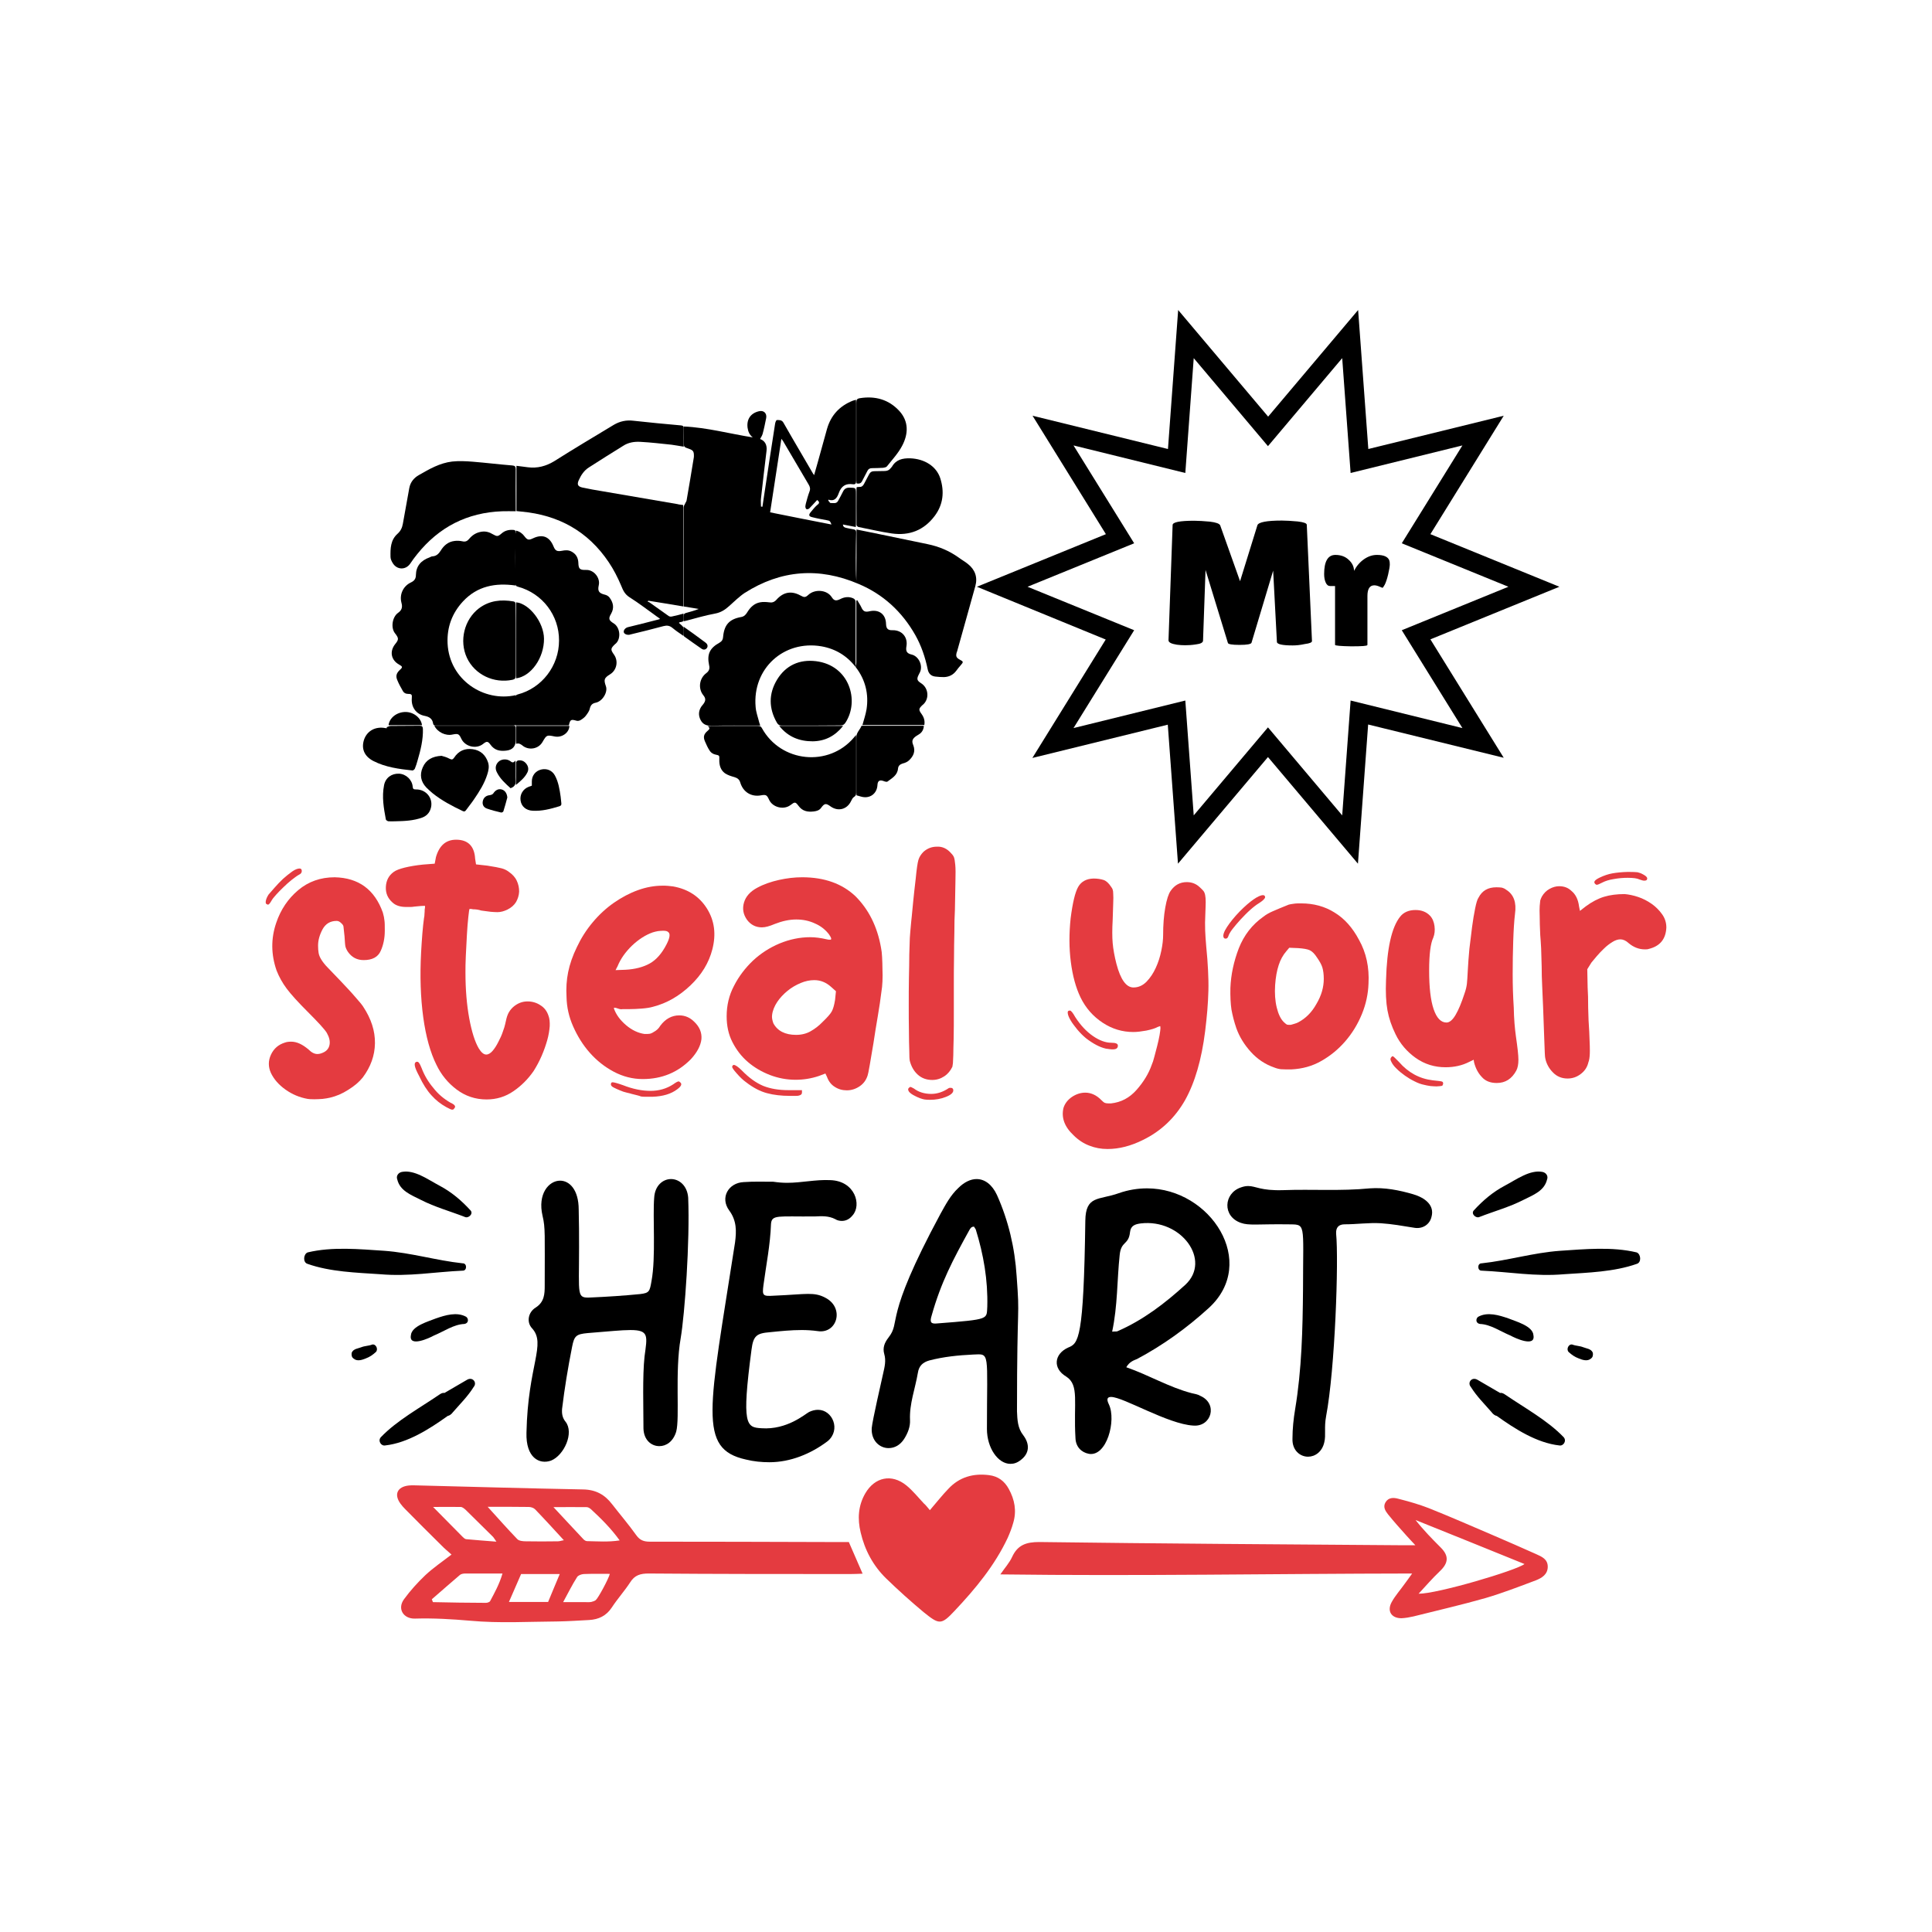 <?xml version="1.0" encoding="utf-8"?>
<!-- Generator: Adobe Illustrator 22.0.0, SVG Export Plug-In . SVG Version: 6.00 Build 0)  -->
<svg version="1.1" id="Layer_1" xmlns="http://www.w3.org/2000/svg" xmlns:xlink="http://www.w3.org/1999/xlink" x="0px" y="0px"
	 viewBox="0 0 1080 1080" style="enable-background:new 0 0 1080 1080;" xml:space="preserve">
<style type="text/css">
	.st0{fill:#E43B40;}
</style>
<g>
	<g>
		<path d="M722.6,360.8c-5.9,0-8.8-0.7-8.8-2l-2.1-39.8l-12.1,40.3c-0.3,0.8-2.5,1.2-6.7,1.2c-4.2,0-6.4-0.4-6.5-1.1l-12.5-40.8
			l-1.4,39.6c-0.1,1-1.3,1.7-3.8,2c-2.4,0.4-4.5,0.5-6.1,0.5c-1.6,0-3.2-0.1-4.7-0.3c-3.2-0.5-4.7-1.3-4.7-2.5l2.3-64.4
			c0-1.6,4-2.4,12.1-2.4c2.4,0,5.3,0.2,8.7,0.5c3.4,0.4,5.4,1.1,5.8,2.1l11.1,31.2l9.7-31.3c0.6-1.7,5.2-2.6,13.7-2.6
			c2.4,0,5.4,0.2,8.8,0.5c3.4,0.4,5.1,1,5.1,1.9l2.9,65c0,0.7-1.3,1.3-3.9,1.6C726.8,360.6,724.6,360.8,722.6,360.8z"/>
		<path d="M764.3,360.6c0,0.5-3,0.7-9,0.7c-6-0.1-9-0.4-9-0.8v-32.9h-2.7c-1.1,0-1.9-0.6-2.5-1.9c-0.6-1.3-0.9-2.9-0.9-4.8
			c0-7.1,2.1-10.7,6.3-10.7c3,0,5.5,0.9,7.4,2.7c2,1.8,3,3.9,3,6.2c1.4-2.7,3.3-4.9,5.6-6.5c2.3-1.6,4.7-2.4,7.2-2.4
			c3.8,0,6.1,1,6.9,3c0.2,0.5,0.3,1.3,0.3,2.3c0,1-0.3,2.9-0.9,5.5c-0.6,2.6-1.3,4.6-1.9,5.8c-0.7,1.2-1.1,1.8-1.2,1.8
			c-0.1,0-0.7-0.2-1.8-0.7c-1.1-0.5-2.1-0.7-2.9-0.7c-2.5,0-3.8,2-3.8,5.9V360.6z"/>
	</g>
	<g>
		<g>
			<path class="st0" d="M151.7,503.6c-0.8,1.4-1.4,2.1-1.9,2.1c-0.2,0-0.3,0-0.3-0.1c-0.1-0.1-0.2-0.1-0.3-0.1
				c-0.6-0.2-0.8-0.8-0.6-1.9c0.2-1.1,0.7-2.2,1.5-3.5c0.8-0.9,1.9-2.2,3.4-3.9c1.5-1.7,3-3.3,4.7-4.9c1.7-1.5,3.4-2.9,5.1-4.1
				c1.7-1.2,3.1-1.7,4.2-1.7c0.8,0,1.2,0.5,1.2,1.4c0,0.9-0.5,1.6-1.6,2.1c-1.1,0.6-2.4,1.6-4.1,2.9c-1.6,1.3-3.2,2.7-4.6,4.1
				c-1.5,1.4-2.8,2.8-4.1,4.2C153,501.6,152.2,502.7,151.7,503.6z M214,510.1c0.5,1.7,0.8,3.2,0.9,4.4c0.2,1.2,0.2,3.2,0.2,5.8
				c0,4.2-0.8,8-2.3,11.3c-1.5,3.4-4.7,5.1-9.5,5.1c-3.7,0-6.6-1.5-8.8-4.6c-0.8-1.2-1.2-2.2-1.4-3c-0.2-0.8-0.3-2.6-0.5-5.6
				c-0.3-3.1-0.5-4.9-0.6-5.6c-0.1-0.6-0.5-1.2-1.3-1.9c-0.8-0.8-1.6-1.2-2.5-1.2c-3.6,0-6.2,1.6-7.9,4.7c-1.7,3.2-2.5,6.2-2.5,9.1
				c0,1.5,0.1,2.9,0.3,4.1c0.2,1.2,0.7,2.4,1.5,3.7c0.8,1.3,2,2.9,3.8,4.7c1.8,1.9,4.1,4.3,7.1,7.4c2.9,3.1,5.6,5.9,7.9,8.6
				c2.3,2.6,3.9,4.5,4.6,5.6c4.5,6.8,6.7,13.6,6.6,20.5c-0.1,6.9-2.4,13.2-6.8,19.1c-2,2.5-4.7,4.8-8.1,6.9
				c-3.4,2.2-6.8,3.6-10.2,4.4c-1.2,0.3-2.6,0.5-4.2,0.7c-1.5,0.1-3.1,0.2-4.6,0.2c-1.9,0-3.1-0.1-3.7-0.2
				c-4.5-0.8-8.6-2.5-12.4-5.2c-3.8-2.7-6.5-5.8-8.2-9.4c-1.5-3.4-1.5-6.8,0.1-10.2c1.6-3.4,4.2-5.6,7.8-6.7
				c0.8-0.3,1.9-0.5,3.5-0.5c3.1,0,6.3,1.5,9.7,4.4c1.7,1.7,3.3,2.5,4.9,2.5c0.9,0,1.9-0.2,3-0.7c2.2-0.9,3.4-2.4,3.8-4.4
				c0.4-2-0.1-4.2-1.5-6.7c-1.2-2-4.9-6-10.9-12c-5.2-5.2-9.1-9.5-11.5-12.7c-2.4-3.2-4.3-6.6-5.7-10.2c-3.1-8.9-3.2-17.8-0.2-26.6
				c2.5-7.4,6.6-13.5,12.3-18.3c5.7-4.8,12.5-7.2,20.4-7.2C200.4,490.7,209.4,497.2,214,510.1z"/>
			<path class="st0" d="M306.6,567.8c0.6,1.5,0.8,3.5,0.7,5.9c-0.2,2.4-0.6,5-1.4,7.8c-0.8,2.8-1.8,5.7-3.1,8.7
				c-1.3,3-2.8,5.8-4.5,8.5c-3.1,4.5-6.9,8.3-11.3,11.3c-4.5,3.1-9.5,4.6-15,4.6c-6.3,0-11.9-1.9-16.8-5.6
				c-4.9-3.7-8.6-8.3-11.2-13.7c-3.4-6.8-5.9-15.7-7.4-26.6c-1.5-11-1.9-23.1-1.2-36.3c0.2-3.4,0.4-6.9,0.7-10.5
				c0.3-3.6,0.6-6.4,0.9-8.5c0.2-0.9,0.3-1.8,0.3-2.7c0.1-0.8,0.1-1.6,0.1-2.2c0.2-0.8,0.2-1.5,0.2-2.1h-0.7c-0.5,0-1.2,0-2.1,0.1
				c-0.9,0.1-2,0.2-3.2,0.3c-0.9,0.2-1.8,0.2-2.5,0.2c-0.8,0-1.5,0-2.1,0c-3.2,0-5.8-0.8-7.6-2.5c-2.6-2.3-3.9-5.2-3.7-8.8
				c0.2-3.5,1.6-6.3,4.4-8.3c1.2-0.9,3.3-1.7,6.1-2.4c2.9-0.7,6.3-1.3,10.3-1.7l6.5-0.5l0.7-3.7c1.9-6.5,5.6-9.7,11.3-9.7
				c6.6,0,10.2,3.6,10.6,10.6l0.5,3.2l6.3,0.7c3.9,0.6,6.5,1.1,8,1.5c1.5,0.4,2.8,1,4.1,2c2,1.4,3.5,3,4.4,5c0.9,1.9,1.3,3.9,1.3,6
				c-0.1,2.1-0.7,4-1.7,5.8c-1.1,1.8-2.7,3.2-4.9,4.3c-1.9,0.9-3.7,1.4-5.6,1.4c-1.1,0-2.3-0.1-3.7-0.2c-1.4-0.2-3.2-0.4-5.3-0.7
				c-1.5-0.5-3.1-0.7-4.6-0.7c-0.6-0.2-1.2-0.2-1.9-0.2c-0.2,0.2-0.4,1.7-0.7,4.5c-0.3,2.9-0.6,6.2-0.8,10.1
				c-0.2,3.9-0.4,7.7-0.6,11.6c-0.2,3.9-0.2,6.9-0.2,9.3c0,9.4,0.7,17.9,2.1,25.6c1.4,7.6,3.2,13.2,5.3,16.8
				c1.4,2.3,2.8,3.5,4.2,3.5c1.2,0,2.4-0.7,3.6-2.1s2.2-3,3.2-5c1-1.9,1.9-3.8,2.5-5.7c0.7-1.9,1.1-3.2,1.3-4.2
				c0.5-2.5,1-4.4,1.6-5.7c0.6-1.3,1.5-2.6,2.8-3.8c2.5-2.2,5.2-3.2,8.1-3.2c2.6,0,5.1,0.7,7.3,2.2
				C304.3,563.3,305.8,565.3,306.6,567.8z M251.8,616.4c2.5,1.1,3.2,2.2,2.1,3.2c-0.2,0.5-0.5,0.7-1.2,0.7c-0.5,0-1.5-0.5-3.2-1.4
				c-3.1-1.7-5.9-3.9-8.3-6.6c-2.5-2.7-4.8-6.3-6.9-10.8c-1.4-2.6-2.2-4.5-2.4-5.7c-0.2-1.2,0-1.9,0.8-2.2c0.6-0.2,1.1,0,1.5,0.5
				c0.4,0.5,0.9,1.5,1.5,3c1.5,4,3.7,7.7,6.5,11C244.8,611.5,248,614.2,251.8,616.4z"/>
			<path class="st0" d="M345.5,563.8c-0.8-0.3-1.5-0.5-2.1-0.5c-0.2,0-0.2,0.2-0.2,0.5c1.2,3.4,3.5,6.5,6.8,9.3
				c3.3,2.8,6.8,4.4,10.3,4.9c1.2,0,2.2,0,2.8-0.1c0.6-0.1,1.4-0.4,2.3-1c1.5-0.8,2.8-1.9,3.7-3.5c2.9-3.9,6.5-5.8,10.6-5.8
				c3.2,0,6,1.2,8.3,3.5c3.1,2.9,4.4,6.2,4.1,9.8c-0.4,3.6-2.4,7.4-5.9,11.2c-7.3,7.4-16.2,11.1-26.9,11.1c-5.7,0-11.1-1.4-16.2-4.1
				c-5.1-2.7-9.6-6.3-13.4-10.6c-3.9-4.4-6.9-9.3-9.3-14.7s-3.6-10.9-3.7-16.4c-0.3-4.9,0-9.6,0.9-14c0.9-4.4,2.5-9.1,4.9-14
				c2.3-4.9,5.2-9.5,8.8-13.8c3.5-4.2,7.5-7.9,11.8-10.9c4.3-3,8.8-5.4,13.5-7.1c4.7-1.7,9.3-2.5,13.8-2.5c1.1,0,2.1,0,3,0.1
				c0.9,0.1,1.9,0.2,2.8,0.3c8.5,1.5,14.8,5.7,19,12.4c4.2,6.7,5.2,14.3,3,22.8c-1.9,7.4-5.9,14.1-12.2,20.1c-6.3,6-13.2,10-21,12
				c-1.7,0.5-3.8,0.8-6.3,1c-2.5,0.2-4.8,0.3-6.9,0.3c-1.4,0-2.6,0-3.7,0C347.2,564.3,346.3,564.1,345.5,563.8z M380.2,605
				c1.2,0.9,0.7,2.2-1.6,3.9c-3.4,2.6-8,4-13.9,4.2c-1.4,0-2.7,0-4.1,0c-1.3,0-2.1-0.1-2.4-0.2c-0.3-0.2-0.9-0.3-1.9-0.6
				c-0.9-0.2-2-0.5-3.2-0.8c-0.5-0.2-1.4-0.4-2.7-0.7c-1.3-0.3-2.6-0.7-3.9-1.3c-1.3-0.5-2.5-1.1-3.5-1.6c-1-0.5-1.5-1.1-1.5-1.7
				c0-0.8,0.3-1.2,0.9-1.2c0.8,0,2.7,0.5,5.8,1.6c5.6,2.2,10.7,3.2,15.5,3.2c4.6,0,8.9-1.2,12.7-3.7c1.5-1.1,2.5-1.6,3-1.6
				C379.7,604.6,379.9,604.7,380.2,605z M344.1,542.3l5.6-0.2c5.4-0.3,9.9-1.5,13.5-3.5c3.6-2,6.8-5.6,9.4-10.7
				c1.9-3.7,2.2-6,0.9-6.9c-0.5-0.5-1.4-0.7-2.8-0.7c-0.9,0-1.9,0.1-2.9,0.2c-1,0.2-2,0.4-2.9,0.7c-4,1.4-7.9,3.9-11.6,7.4
				c-3.7,3.6-6.4,7.4-8.1,11.6L344.1,542.3z"/>
			<path class="st0" d="M492.5,529.8c0.3,1.4,0.5,3.2,0.6,5.3c0.1,2.2,0.2,4.4,0.2,6.7c0.1,2.3,0.1,4.6,0,6.8
				c-0.1,2.2-0.3,4.2-0.6,5.9c-0.5,3.9-1.1,8.4-2,13.5c-0.9,5.2-1.7,10.2-2.4,14.9c-0.8,4.8-1.5,8.9-2.1,12.4
				c-0.6,3.5-1,5.4-1.2,5.9c-0.8,2.5-2.2,4.5-4.4,6c-2.2,1.5-4.6,2.3-7.2,2.3c-2.5,0-4.7-0.6-6.7-1.9c-2-1.2-3.5-3.1-4.4-5.6
				l-0.9-1.9l-3.7,1.4c-4.2,1.4-8.5,2.1-13,2.1c-4.9,0-9.7-0.9-14.4-2.7c-4.6-1.8-8.7-4.2-12.3-7.3c-3.6-3.1-6.4-6.8-8.6-11.1
				c-2.2-4.3-3.2-9.1-3.2-14.4c0-6,1.3-11.7,4.1-17c2.7-5.3,6.3-10,10.6-14.1c4.4-4.1,9.4-7.3,14.9-9.6c5.6-2.3,11.3-3.5,17.1-3.5
				c2.8,0,5.9,0.4,9.3,1.2c0.6,0.2,1.2,0.2,1.9,0.2c0.9,0,0.7-1-0.7-3c-2-2.6-4.6-4.7-7.9-6.1c-3.2-1.5-6.7-2.2-10.4-2.2
				c-3.9,0-7.9,0.9-12,2.5c-2.8,1.2-5.2,1.9-7.2,1.9c-3.4,0-6.2-1.4-8.3-4.2c-2.2-3.1-2.7-6.3-1.7-9.7c1-3.4,3.5-6.2,7.5-8.3
				c3.5-1.9,7.6-3.3,12-4.3c4.5-1,8.8-1.5,13-1.5c12.5,0,22.4,3.6,29.8,10.6C485.6,508.4,490.4,517.9,492.5,529.8z M440.7,609.4h7.6
				v1.4c0,0.8-0.5,1.3-1.6,1.6c-0.6,0.2-1.4,0.2-2.2,0.2c-0.8,0-1.8,0-2.9,0c-4.8,0-9.1-0.5-12.8-1.5c-3.8-1-7.7-3-11.7-6.1
				c-1.7-1.2-3.5-2.9-5.3-5c-1.9-2.1-2.7-3.4-2.5-3.8c0.2-0.6,0.5-0.9,0.9-0.9c0.9,0,2.5,1.1,4.6,3.2c3.9,4,7.8,6.8,11.8,8.5
				C430.6,608.6,435.3,609.4,440.7,609.4z M467.3,554.1l-2.8-2.5c-2.8-2.5-5.9-3.7-9.3-3.7c-2.5,0-5,0.5-7.6,1.6
				c-2.6,1.1-5.1,2.5-7.4,4.4c-2.3,1.9-4.2,3.9-5.8,6.3c-1.5,2.3-2.5,4.7-2.8,7.2c-0.2,1.4,0.1,2.9,0.7,4.6
				c2.3,4.3,6.6,6.5,12.7,6.5c3.1,0,5.8-0.7,8.1-2c2.3-1.3,4.6-3,6.7-5.2c2.6-2.5,4.3-4.4,5.1-5.8c0.8-1.4,1.4-3.5,1.9-6.5
				L467.3,554.1z"/>
			<path class="st0" d="M530.3,608.3c0.3-0.2,0.7-0.2,1.2-0.2c0.9,0,1.4,0.5,1.4,1.4c0,1.4-1.4,2.6-4.2,3.7
				c-2.8,1.1-5.7,1.6-8.8,1.6c-1.5,0-2.6-0.1-3.2-0.2c-1.5-0.3-3.2-0.9-5.1-1.9c-1.9-0.9-3-1.8-3.5-2.5c-0.6-0.9-0.6-1.6,0-2.1
				c0.3-0.3,0.6-0.5,0.9-0.5c0.2,0,0.8,0.3,1.9,0.9c2.6,2,5.9,3,9.7,3C523.9,611.5,527.2,610.4,530.3,608.3z M531.7,477
				c0.8,0.8,1.3,1.5,1.6,2.3c0.3,0.8,0.5,2.2,0.7,4.2c0.2,2,0.2,5,0.1,8.9c-0.1,3.9-0.2,9.4-0.3,16.3c-0.2,3.6-0.3,7.7-0.3,12.4
				c-0.1,4.7-0.2,9.6-0.2,14.6c-0.1,5-0.1,10-0.1,14.9c0,4.9,0,9.5,0,13.7c0,6.8,0,12.2-0.1,16.2c-0.1,4-0.2,7.1-0.2,9.3
				c-0.1,2.2-0.2,3.7-0.2,4.5c-0.1,0.9-0.2,1.5-0.3,2c-1.1,2.3-2.6,4.1-4.6,5.4c-2,1.3-4.2,2-6.7,2c-3.2,0-5.9-1-8.1-3
				c-2.2-2-3.6-4.6-4.4-7.6c-0.2-0.8-0.3-2.7-0.3-5.7c-0.1-3-0.2-6.7-0.2-11.1c-0.1-4.4-0.1-9.2-0.1-14.4c0-5.2,0-10.2,0.1-15
				c0.1-4.9,0.2-9.3,0.2-13.3c0.1-4,0.2-7.1,0.3-9.3c0.2-2.3,0.3-4.4,0.5-6.1c0.2-1.8,0.3-3.8,0.6-6.1c0.2-2.3,0.5-5.1,0.8-8.3
				c0.3-3.2,0.8-7.5,1.4-12.7c0.5-5.2,1-8.7,1.5-10.4c0.5-1.7,1.5-3.2,2.9-4.6c2.2-1.9,4.6-2.8,7.4-2.8
				C526.7,473.1,529.5,474.4,531.7,477z"/>
			<path class="st0" d="M674.3,529.2c0.5,4.8,0.8,9.1,1,13.1s0.3,7.8,0.2,11.5c-0.1,3.7-0.3,7.4-0.6,11c-0.3,3.6-0.7,7.4-1.2,11.5
				c-2,16.1-5.8,29-11.3,38.8c-5.6,9.8-13.4,17.2-23.4,22.1c-6.8,3.4-13.4,5.1-19.9,5.1c-3.6,0-6.9-0.6-10.2-1.9
				c-3.2-1.2-6.2-3.2-8.8-5.8c-5.1-4.8-6.9-9.9-5.6-15.3c0.8-2.5,2.4-4.5,4.7-6.1c2.4-1.6,4.9-2.4,7.5-2.4c3.2,0,6.3,1.4,9,4.2
				c0.8,0.8,1.4,1.3,1.9,1.5c0.5,0.2,1.1,0.3,1.9,0.3h1.6c5.6-0.6,10.3-3.1,14.2-7.5c3.9-4.4,6.8-9.1,8.5-14c0.5-1.1,1-2.6,1.5-4.6
				c0.5-2,1.1-4.1,1.6-6.1c0.5-2.1,1-4.1,1.3-5.9c0.3-1.9,0.5-3.2,0.5-3.9c0-0.8-0.1-1.2-0.2-1.2l-1.4,0.5c-1.4,0.8-3.5,1.4-6.3,2
				c-2.8,0.5-5.2,0.8-7.2,0.8c-6.2,0-11.9-1.7-17.2-5.2c-5.3-3.5-9.5-8.2-12.4-14.2c-2.6-5.4-4.4-12-5.4-19.8
				c-1-7.8-1-15.9-0.1-24.4c1.1-8.6,2.5-14.5,4.2-17.5c1.7-3,4.6-4.6,8.6-4.7c2.2,0,4,0.3,5.6,0.8c1.5,0.5,2.9,1.8,4.2,3.8
				c0.5,0.6,0.8,1.2,0.9,1.6c0.2,0.5,0.3,1.3,0.3,2.4c0.1,1.2,0.1,2.9,0,5.1c-0.1,2.2-0.2,5.4-0.3,9.4c-0.3,5.2-0.3,9.6,0,13
				c0.3,3.4,1,7.3,2.1,11.6c2.3,8.8,5.5,13.2,9.5,13.2c2.8,0,5.2-1.1,7.3-3.2c2.1-2.2,3.8-4.7,5.2-7.8c1.4-3,2.4-6.2,3.1-9.6
				c0.7-3.4,1-6.3,1-8.6c0-5.9,0.4-11,1.2-15.5c0.8-4.5,1.8-7.6,3-9.3c2.2-3.2,5.2-4.9,9-4.9c2.8,0,5.2,0.9,7.2,2.8
				c0.9,0.8,1.6,1.5,2.1,2.1c0.5,0.6,0.8,1.4,1,2.4c0.2,1,0.3,2.3,0.3,3.8c0,1.5-0.1,3.7-0.2,6.5c-0.2,3.6-0.2,6.7-0.1,9.5
				C673.8,522.7,674,525.8,674.3,529.2z M607.1,580.4c-1.7-1.4-3.3-3-4.9-4.9c-1.5-1.9-2.8-3.5-3.7-5.1c-0.9-1.5-1.5-2.9-1.6-3.9
				c-0.2-1.1,0.2-1.6,1.2-1.6c0.6,0,1.6,1.2,3,3.7c2.9,4.5,6.2,8,9.8,10.5c3.6,2.5,7.1,3.8,10.3,3.8c2.5,0,3.7,0.5,3.7,1.6
				c0,1.4-0.9,2.1-2.8,2.1c-0.5,0-1,0-1.7-0.1c-0.7-0.1-1.4-0.2-2.2-0.3C614.7,585.4,611,583.4,607.1,580.4z"/>
			<path class="st0" d="M703.9,504.8c-1.5,0.9-3.2,2.2-5.1,3.9c-1.9,1.7-3.6,3.5-5.3,5.3c-1.7,1.9-3.2,3.6-4.5,5.3
				c-1.3,1.7-2.1,3.1-2.4,4.2c-0.3,0.8-0.8,1.2-1.4,1.2c-0.6,0-1-0.2-1.2-0.7c-0.5-1.2,0.2-3.2,1.9-5.8c1.7-2.6,4.1-5.6,7.2-8.8
				c2.8-2.8,5.3-5,7.6-6.6c2.3-1.6,4.1-2.4,5.3-2.4c0.8,0,1.2,0.4,1.2,1.2C707.1,502.3,706.1,503.4,703.9,504.8z M759.7,525.4
				c4,7.1,5.8,15.3,5.3,24.5c-0.2,5.7-1.4,11.4-3.7,17c-2.3,5.6-5.4,10.7-9.3,15.2c-3.9,4.5-8.3,8.1-13.4,11
				c-5.1,2.9-10.6,4.4-16.7,4.7c-2.8,0-4.7,0-5.8-0.1c-1.1-0.1-2.4-0.4-3.9-1c-4.9-1.7-9.3-4.6-13-8.7c-3.7-4.1-6.4-8.5-8.1-13.3
				c-1.2-3.5-2.1-7-2.7-10.3c-0.5-3.3-0.7-7.4-0.6-12.2c0.3-7.4,1.9-14.8,4.7-22.1c2.9-7.3,7.4-13.2,13.8-17.7
				c1.4-1.1,3.1-2.1,5.2-3c2.1-0.9,5.1-2.2,8.9-3.7c0.6-0.2,1.5-0.3,2.8-0.5c1.2-0.2,2.6-0.2,4.2-0.2c6.9,0,13.2,1.7,18.6,5.1
				C751.6,513.5,756.1,518.6,759.7,525.4z M740,547.2c0-2.6-0.3-4.7-0.8-6.4c-0.5-1.6-1.5-3.4-2.9-5.4c-1.4-2.2-2.7-3.5-4.1-4.2
				c-1.3-0.6-3.5-1-6.6-1.2l-4.9-0.2l-1.6,1.9c-1.9,2.2-3.3,4.7-4.3,7.8c-1,3-1.7,6.8-2,11.2c-0.3,4.6,0,8.8,0.9,12.5
				c0.9,3.7,2.2,6.4,3.9,8.1c0.8,0.8,1.4,1.2,1.7,1.4c0.4,0.2,1.1,0.2,2.2,0.2c0.6-0.2,1.3-0.3,2.1-0.6c0.8-0.2,1.5-0.5,2.1-0.8
				c4.2-2.2,7.6-5.6,10.2-10.3C738.7,556.5,740,551.8,740,547.2z"/>
			<path class="st0" d="M847.4,579.3c0.9,6.2,1.4,10.5,1.4,13.1s-0.4,4.6-1.2,6.1c-2.5,4.6-6.1,6.9-10.9,6.9c-3.6,0-6.4-1.1-8.4-3.4
				c-2.1-2.2-3.5-5-4.3-8.2l-0.2-1.4l-2.5,1.2c-3.9,2-8.3,3-13.2,3c-6.2,0-11.7-1.7-16.7-5.2c-4.9-3.5-8.7-7.9-11.3-13.3
				c-2.2-4.5-3.7-8.9-4.5-13.3c-0.8-4.4-1.1-10.1-0.8-17c0.5-17.6,3.1-29.4,7.9-35.4c2-2.5,4.9-3.7,8.6-3.7c3.4,0,6.1,1.1,8.1,3.2
				c1.4,1.5,2.2,3.5,2.5,5.8c0.3,2.3,0.1,4.5-0.7,6.5c-1.5,3.1-2.3,9.2-2.3,18.3c0,9.4,0.8,16.6,2.5,21.6c1.7,5,4.1,7.5,7.2,7.5
				c1.7,0,3.4-1.4,5.1-4.3c1.7-2.9,3.3-6.8,4.9-11.7c0.8-2.2,1.2-4,1.4-5.6c0.2-1.5,0.3-4,0.5-7.4c0.2-3.9,0.5-7.9,0.9-12.2
				c0.5-4.2,1-8.3,1.5-12.2c0.5-3.9,1.1-7.3,1.7-10.3c0.6-3,1.2-5.1,1.9-6.1c2-3.9,5.3-5.8,10-5.8c1.4,0,2.4,0.1,3.1,0.2
				c0.7,0.2,1.5,0.5,2.4,1.2c4.2,2.6,5.8,7.1,4.9,13.4c-0.5,4.2-0.8,9.3-1,15.3c-0.2,6-0.3,12.2-0.3,18.5c0,6.3,0.2,12.5,0.6,18.6
				C846.3,569.6,846.8,574.9,847.4,579.3z M800.9,603.9c2.9,0.3,4.7,0.5,5.2,0.7c0.5,0.2,0.7,0.6,0.6,1.4c-0.2,0.6-0.4,1-0.7,1
				c-0.3,0.1-1.3,0.2-3,0.3c-0.9,0-2-0.1-3.4-0.2c-1.3-0.2-2.5-0.4-3.6-0.7c-1.5-0.3-3.3-0.9-5.2-1.9c-1.9-0.9-3.7-2-5.4-3.2
				c-1.7-1.2-3.3-2.5-4.7-3.9c-1.5-1.4-2.5-2.8-3.1-4.2c-0.5-0.9-0.4-1.7,0.2-2.3c0.3-0.3,0.5-0.5,0.7-0.5c0.3,0,1.5,1.1,3.5,3.2
				C787.2,599.6,793.5,603,800.9,603.9z"/>
			<path class="st0" d="M931.5,518.5c-0.3,6.5-3.6,10.5-10,12c-0.5,0.2-1.2,0.2-2.1,0.2c-3.2,0-6.3-1.2-9-3.5
				c-1.5-1.4-3.1-2.1-4.6-2.1c-1.4,0-2.9,0.5-4.5,1.5c-1.6,1-3.2,2.2-4.6,3.6c-1.5,1.4-2.8,2.8-4.1,4.3c-1.2,1.5-2.2,2.7-3,3.6
				l-2.3,3.7l0.2,10.2c0.2,2.8,0.3,6.6,0.3,11.5c0.1,4.9,0.3,9.3,0.6,13.3c0.3,6.3,0.4,10.5,0.3,12.4c-0.1,1.9-0.3,3.5-0.8,4.7
				c-0.6,2.6-2,4.8-4.3,6.5c-2.2,1.7-4.7,2.5-7.3,2.5c-3.2,0-6-1.1-8.2-3.4c-2.2-2.2-3.7-4.9-4.3-8c-0.2-0.6-0.3-3.7-0.5-9.3
				c-0.2-5.6-0.4-12-0.7-19.2c-0.2-3.7-0.3-7.5-0.5-11.5c-0.2-3.9-0.3-7.7-0.3-11.3c-0.1-3.6-0.2-7-0.3-10.1
				c-0.2-3.1-0.3-5.6-0.5-7.4c-0.2-4.3-0.3-7.8-0.3-10.3c-0.1-2.5-0.1-4.5,0-5.9c0.1-1.4,0.2-2.4,0.3-3.1c0.2-0.7,0.5-1.4,0.9-2.2
				c1.1-1.9,2.5-3.3,4.3-4.3c1.8-1,3.6-1.5,5.4-1.5c2.8,0,5,0.9,6.7,2.5c2.5,2,3.9,4.9,4.4,8.8l0.5,2.5l3.2-2.5
				c3.5-2.6,7-4.4,10.3-5.4c3.3-1,7.1-1.5,11.5-1.5c2.3,0.2,4.8,0.7,7.5,1.6c2.7,0.9,5.2,2.2,7.5,3.8c2.3,1.6,4.2,3.5,5.8,5.7
				C930.7,513.2,931.5,515.7,931.5,518.5z M895.6,493.4c-1.5,0.8-2.5,1.2-3,1.2c-0.3,0-0.6-0.2-0.9-0.5c-1.1-1.1-0.2-2.2,2.5-3.5
				c2.5-1.2,4.9-2,7.2-2.4c2.3-0.4,5.2-0.7,8.6-0.8c2.8,0,4.6,0.1,5.4,0.2c0.8,0.2,1.9,0.5,3.1,1.2c1.5,0.8,2.3,1.5,2.3,2.3
				c0,0.8-0.5,1.2-1.6,1.2c-0.6,0-1.5-0.2-2.8-0.7c-1.2-0.6-3.4-0.9-6.5-0.9c-2.5,0-5.1,0.2-7.8,0.7
				C899.5,491.8,897.3,492.5,895.6,493.4z"/>
		</g>
	</g>
	<g>
		<path d="M294.3,800.9c0.8-38,11.2-49.5,3.1-58.4c-3.1-3.3-2.3-8.9,2.1-11.6c4.8-3.1,5-7.5,5-12.3c0-28.7,0.4-32.2-1.2-38.9
			c-2.9-12.3,3.5-19.7,9.8-19.7c5.2,0,10.4,5,10.4,16.2c0.2,7.1,0.2,14.1,0.2,21c0,27.6-1.5,28.5,6.7,28.1c9.1-0.4,18.3-1,27.4-1.9
			c5.2-0.6,5.4-1.5,6.4-7.3c2.5-13.3,0.6-36,1.5-46.6c0.4-6.9,5-10.4,9.4-10.4c4.6,0,9.1,3.7,9.6,10.4c1,24.5-1.9,65.1-4.2,78.6
			c-3.3,18.9-0.4,44.5-2.5,52.2c-1.7,5.6-5.6,8.1-9.4,8.1c-4.6,0-8.7-3.5-8.9-9.8c0-11.2-0.6-29.3,0.6-40.3
			c1.5-11.4,2.7-14.8-7.9-14.8c-5,0-12.5,0.8-23.9,1.7c-6.4,0.6-7.5,1.5-8.7,7.7c-2.3,11.6-4.2,23.1-5.6,34.7
			c-0.2,2.7,0.2,5,1.9,7.1c5,6.2-0.8,18.9-8.1,21.8C301.5,818.8,293.9,814.9,294.3,800.9z"/>
		<path d="M410.9,694.5c0.8-6.2,1-12.1-3.3-17.9c-5.2-7.1-0.4-15.4,8.1-15.8c5.6-0.4,11-0.2,16.6-0.2c2.7,0.4,5.2,0.6,7.7,0.6
			c8.1,0,16-1.9,24.1-1.5c13.9,0.4,17.7,13.9,12.5,19.7c-1.7,2.1-3.7,3.1-6,3.1c-1,0-2.5-0.2-3.7-1c-3.7-1.9-7.5-1.7-11.4-1.5
			c-20.4,0.2-24.1-1.2-24.5,4.2c-0.4,11.6-2.7,22.9-4.2,34.1c-0.8,6-0.4,6.4,5.8,6c9.6-0.4,15.2-1,19.1-1c3.7,0,6.4,0.4,9.6,2.1
			c11,5.6,6.7,20.4-4.2,18.7c-2.9-0.4-6-0.6-8.9-0.6c-6,0-11.8,0.6-17.7,1.2c-7.5,0.6-9.4,1.9-10.4,9.8c-5.6,42.4-2.9,43.4,5.6,43.9
			c14.3,1,24.3-7.9,26.6-9.1c1.7-0.8,3.3-1.2,5-1.2c8.1,0,12.9,11.2,5.4,17.5c-9.4,7.1-20.8,11.8-32.6,11.8c-4.2,0-8.7-0.4-13.1-1.5
			C389.9,809.9,396.3,788.5,410.9,694.5z"/>
		<path d="M496.7,809.5c-5,0-9.8-4.2-9.4-11.2c0.4-4.4,5.4-26,6.4-30.6c0.8-3.5,1.7-7.1,0.6-10.8c-1-3.5,0.2-6.4,2.3-9.1
			c7.5-9.6-3.3-9.1,29.1-69.2c2.9-5.2,5.6-10.4,10-14.5c3.3-3.3,6.9-5,10.2-5c4.6,0,8.7,3.1,11.4,8.9c6.4,14.3,10,29.5,11,45.3
			c1.9,25.6,0.2,10.4,0.2,75.7c0.2,4.8,0.4,9.4,3.5,13.3c3.9,5.2,3.3,10.2-1.2,13.7c-2.1,1.7-3.9,2.3-6,2.3
			c-6.9,0-13.1-8.9-13.1-19.5c0-43.6,1.9-42-7.7-41.6c-8.3,0.4-16.4,1.2-24.5,3.3c-3.5,1-5.8,2.9-6.4,6.9
			c-1.5,8.9-4.8,17.3-4.4,26.4c0.2,3.7-1.2,7.3-3.3,10.6C503.2,807.8,500.1,809.5,496.7,809.5z M524,739.8
			c29.7-2.3,27.4-2.3,27.9-9.4c0.4-14.8-2.1-29.1-6.4-43c-0.2-0.6-0.8-1.2-1-1.7c-1.5,0-1.9,0.8-2.5,1.7c-9.4,17-16,29.5-21.2,48
			C519.6,739.2,520.4,740.2,524,739.8z"/>
		<path d="M597.1,753.3c5.8-2.3,8.7-4.6,9.6-70.9c0.2-14.3,7.5-11.4,18.7-15.4c5.4-1.9,10.8-2.7,15.8-2.7
			c35.5,0,62.4,41.4,34.5,66.9c-12.3,11.2-25.6,20.8-40.1,28.5c-1.9,0.8-4.2,1.5-6,4.6c12.7,4.4,23.9,11.2,36.6,14.5
			c1.7,0.4,3.3,0.6,4.8,1.5c10,4.4,6.2,17.5-4,16.6c-14.1-0.8-39.1-16-45.9-16c-2.1,0-2.7,1.2-1.2,4.2c4.2,8.9-1.2,29.3-11.2,27.6
			c-4.2-0.8-7.3-3.9-7.5-8.7c-1.2-20,2.3-29.7-5.2-34.5C588.4,765,589.2,756.9,597.1,753.3z M621.7,744.4c2.1-0.2,2.5,0,2.9-0.2
			c14.3-6.2,26.6-15.6,38-26c14.8-13.7-2.3-37-24.9-34.3c-3.1,0.4-5.6,1.2-6,4.8c-0.8,7.5-5,4.8-5.8,12.9
			C624.4,715.7,624.8,729.9,621.7,744.4z"/>
		<path d="M693.6,663.8c1.7-0.6,2.9-0.8,4.2-0.8c4.2,0,6.9,2.7,19.5,2.3c16.2-0.6,32.2,0.6,48.4-1c8.3-0.6,16.4,1,24.3,3.3
			c6.4,1.9,12.1,6,10.2,12.7c-1,4.2-5,6.9-9.8,6c-6.2-1-12.3-2.1-18.5-2.5c-6.7-0.4-13.5,0.6-20.2,0.6c-3.3,0-5,1.7-4.8,5.2
			c1.5,15.2-0.6,75.7-5.6,102.1c-1.2,6.4,0,10.4-1,14.5c-1.2,5.4-5.2,8.1-9.1,8.1c-4.4,0-8.9-3.5-8.7-10c0-5.6,0.6-11.2,1.5-16.6
			c3.7-22.2,4.2-44.7,4.4-67.1c0-38,1.9-36-8.7-36.2c-16.4-0.2-21.6,0.8-26-0.8C683.2,680,684,667.1,693.6,663.8z"/>
	</g>
	<g>
		<g>
			<path d="M851.7,670.7c-8,4.1-16.5,6.4-24.7,9.6c-1.9,0.9-4.8-1.7-3.2-3.6c5.3-5.8,10.8-10.4,17.4-13.9c6.6-3.5,14-9,21-7.7
				c2.1,0.4,3.4,2.3,2.6,4.3C863.3,665.6,857.4,667.9,851.7,670.7z"/>
			<path d="M828.3,706.2c14.8-1.6,28.7-5.9,43.8-7c13.8-0.9,29-2.4,42.8,0.9c2.4,0.9,2.8,5.6,0.1,6.4c-12.7,4.5-27.3,4.9-40.7,5.8
				c-16,1.4-30.4-1.3-46.1-2C825.8,710.4,825.7,706.1,828.3,706.2z"/>
			<path d="M857.2,746.4c1.3,7-10.5,1.5-12.8,0.2c-5.6-2.3-11.2-6.3-17.1-6.5c-2.5-0.4-2.4-3-1-4c5.2-2.9,11.7-0.9,16.9,0.9
				C847.1,738.6,856.9,741.2,857.2,746.4z"/>
			<path d="M878.9,751.6c2,0.8,4.1,0.7,6.1,1.5c1.6,0.7,4.5,0.8,5.4,3.1c0.2,1.3,0,2.5-1,3.2c-2,1.8-4.8,0.8-6.8,0
				c-2.4-0.9-3.9-2-5.7-3.6C875.4,754.3,876.8,751.2,878.9,751.6z"/>
			<path d="M825.9,771.3c4.2,2.5,8.5,4.9,12.7,7.4c0.9-0.3,2.1,0.4,2.8,0.9c11,7.5,23.8,14.5,32.7,23.8c1.8,2-0.1,5.1-2.5,4.6
				c-12.5-1.4-24.7-9.2-34.9-16.5c-0.8-0.1-2-0.8-3-2.2c-3.9-4.5-8.2-8.7-11.5-14C820.1,772.8,822.8,769.5,825.9,771.3z"/>
		</g>
		<g>
			<path d="M235.2,670.7c8,4.1,16.5,6.4,24.7,9.6c1.9,0.9,4.8-1.7,3.2-3.6c-5.3-5.8-10.8-10.4-17.4-13.9c-6.6-3.5-14-9-21-7.7
				c-2.1,0.4-3.4,2.3-2.6,4.3C223.6,665.6,229.6,667.9,235.2,670.7z"/>
			<path d="M258.6,706.2c-14.8-1.6-28.7-5.9-43.8-7c-13.8-0.9-29-2.4-42.8,0.9c-2.4,0.9-2.8,5.6-0.1,6.4c12.7,4.5,27.3,4.9,40.7,5.8
				c16,1.4,30.4-1.3,46.1-2C261.1,710.4,261.2,706.1,258.6,706.2z"/>
			<path d="M229.7,746.4c-1.3,7,10.5,1.5,12.8,0.2c5.6-2.3,11.2-6.3,17.1-6.5c2.5-0.4,2.4-3,1-4c-5.2-2.9-11.7-0.9-16.9,0.9
				C239.8,738.6,230.1,741.2,229.7,746.4z"/>
			<path d="M208.1,751.6c-2,0.8-4.1,0.7-6.1,1.5c-1.6,0.7-4.5,0.8-5.4,3.1c-0.2,1.3,0,2.5,1,3.2c2,1.8,4.8,0.8,6.8,0
				c2.4-0.9,3.9-2,5.7-3.6C211.6,754.3,210.2,751.2,208.1,751.6z"/>
			<path d="M261.1,771.3c-4.2,2.5-8.5,4.9-12.7,7.4c-0.9-0.3-2.1,0.4-2.8,0.9c-11,7.5-23.8,14.5-32.7,23.8c-1.8,2,0.1,5.1,2.5,4.6
				c12.5-1.4,24.7-9.2,34.9-16.5c0.8-0.1,2-0.8,3-2.2c3.9-4.5,8.2-8.7,11.5-14C266.9,772.8,264.1,769.5,261.1,771.3z"/>
		</g>
	</g>
	<g>
		<g>
			<path class="st0" d="M474.5,862c2.6,6,5,11.5,7.7,17.7c-2.6,0.1-4.8,0.2-6.9,0.2c-37.6,0-75.1,0-112.7-0.3
				c-4.6,0-7.8,0.9-10.3,4.9c-3.2,4.9-7.1,9.2-10.3,14.1c-3.1,4.7-7.4,6.7-12.7,7c-5.8,0.3-11.6,0.7-17.4,0.8
				c-16.3,0.1-32.6,1.1-49-0.4c-10.3-0.9-20.6-1.5-30.9-1.2c-6.5,0.2-10.1-5.5-6.1-10.9c3.5-4.8,7.6-9.3,11.9-13.4
				c4.4-4.1,9.4-7.5,14.6-11.5c-1.9-1.7-3.9-3.3-5.6-5.1c-6.8-6.7-13.6-13.5-20.3-20.3c-0.9-0.9-1.8-1.9-2.6-3
				c-3.8-5.2-1.8-9.5,4.6-10.2c0.9-0.1,1.9-0.1,2.8-0.1c31.5,0.8,63.1,1.7,94.6,2.3c7.1,0.1,12.2,2.9,16.3,8.3
				c4.5,5.8,9.3,11.4,13.5,17.3c2,2.8,4.2,3.6,7.5,3.6c33.2,0,66.5,0.1,99.7,0.2C466.6,862,470.3,862,474.5,862z M272.6,842.3
				c5.8,6.4,11.1,12.4,16.6,18.1c1,1,3.1,1.2,4.7,1.2c6,0.1,12,0.1,18,0c1,0,1.9-0.4,3.3-0.6c-5.6-6.1-10.8-11.8-16.1-17.3
				c-0.8-0.8-2.3-1.3-3.5-1.3C288,842.3,280.3,842.3,272.6,842.3z M241.4,894c0.2,0.5,0.4,1.1,0.6,1.6c9.9,0.2,19.7,0.4,29.6,0.4
				c0.8,0,2.1-0.4,2.4-1c2.5-4.7,5.1-9.3,6.9-15.4c-7.6,0-14.1,0-20.7,0c-1.1,0-2.4,0.2-3.1,0.8C251.8,884.9,246.6,889.5,241.4,894z
				 M309.4,842.5c5.9,6.4,11.4,12.2,16.8,18c0.5,0.5,1.3,1,1.9,1c5.9,0.1,11.8,0.6,18.3-0.4c-4.9-6.8-10.4-12.2-16-17.4
				c-0.7-0.6-1.6-1.2-2.4-1.2C322.1,842.4,316.2,842.5,309.4,842.5z M291.3,879.9c-2.2,5.2-4.5,10.2-6.8,15.6c7.8,0,14.9,0,21.9,0
				c2.2-5.4,4.3-10.3,6.5-15.6C305.4,879.9,298.5,879.9,291.3,879.9z M242.1,842.4c6.1,6.2,11.4,11.5,16.6,16.8
				c0.5,0.5,1.2,1.1,1.8,1.2c5.3,0.5,10.6,0.9,17,1.4c-1.2-1.7-1.5-2.3-2-2.8c-5.1-5-10.1-10-15.2-15c-0.8-0.7-1.8-1.6-2.8-1.6
				C252.7,842.3,248,842.4,242.1,842.4z M314.8,895.6c4.9,0,8.6,0,12.3,0c1.1,0,2.3,0.1,3.4-0.1c0.9-0.2,1.8-0.5,2.5-1
				c1.4-1.1,7.3-12.1,7.9-14.7c-4.9,0-9.8-0.1-14.6,0.1c-1.3,0.1-3.1,0.7-3.7,1.7C319.9,885.8,317.7,890.3,314.8,895.6z"/>
			<path class="st0" d="M789.4,879.6c-77.2,0.1-153.1,1.5-230.2,0.5c2.6-3.8,5.1-6.5,6.6-9.8c3.1-6.7,7.9-8.3,15.2-8.3
				c67.4,0.9,134.9,1.3,202.4,1.8c2.2,0,4.3,0,7.8,0c-2.3-2.5-3.7-3.9-5-5.4c-3.5-3.9-7-7.8-10.3-11.9c-1.5-1.9-2.9-4.1-1.4-6.7
				c1.7-2.8,4.5-2.7,7.1-2c5.8,1.5,11.6,3.1,17.2,5.3c12,4.8,23.9,10,35.8,15.1c8.1,3.5,16.2,7,24.2,10.6c3.1,1.4,6.4,2.8,6.4,7
				c0,4.3-3.3,6.3-6.6,7.6c-9.3,3.5-18.6,7.1-28.1,9.9c-13.3,3.8-26.9,6.9-40.4,10.3c-2.2,0.5-4.4,0.9-6.7,1c-5.7,0-8.2-4.1-5.4-9.1
				c2-3.6,4.8-6.7,7.2-10.1C786.3,883.9,787.5,882.3,789.4,879.6z M793,890.9c10.4,0.1,54.6-13,59.2-16.6
				c-20.5-8.3-40.7-16.5-60.9-24.6c4.4,5.6,9.2,10.5,14.1,15.4c4.7,4.7,4.3,8.7-0.6,13.3C800.7,882.3,796.9,886.7,793,890.9z"/>
			<path class="st0" d="M519.8,844.2c3.8-4.4,6.9-8.4,10.4-12c6.1-6.5,13.8-8.7,22.6-7.6c5.1,0.6,8.7,3.3,11.1,7.7
				c3.3,6,4.5,12.3,2.5,19c-0.8,2.9-1.9,5.7-3.1,8.4c-7.3,15.5-18.1,28.5-29.7,40.8c-7.5,8-8.6,7.7-17.3,0.7
				c-7.2-6-14.2-12.3-20.9-18.8c-7.3-7.1-12-15.9-14.3-25.8c-1.8-7.5-1.4-14.9,2.6-21.8c5.3-9.1,14.7-11.1,22.9-4.5
				c3.6,2.9,6.6,6.7,9.8,10.1C517.6,841.4,518.6,842.8,519.8,844.2z"/>
		</g>
	</g>
	<g>
		<path d="M759.1,482.8l-50.3-59.6l-50.3,59.6l-5.7-77.7l-75.7,18.6l41-66.2L546.1,328l72.1-29.4l-41-66.2l75.7,18.6l5.7-77.7
			l50.3,59.6l50.3-59.6l5.7,77.7l75.7-18.6l-41,66.2l72.1,29.4l-72.1,29.4l41,66.2L764.8,405L759.1,482.8z M708.8,406.6l41.5,49.2
			l4.7-64.2l62.5,15.4l-33.9-54.7l59.6-24.3l-59.6-24.3l33.9-54.7L755,264.4l-4.7-64.2l-41.5,49.2l-41.5-49.2l-4.7,64.2L600.1,249
			l33.9,54.7L574.4,328l59.6,24.3L600.1,407l62.5-15.4l4.7,64.2L708.8,406.6z"/>
	</g>
	<g>
		<path d="M478.8,296c4.3,0.9,8.6,1.7,12.8,2.6c9,1.9,18,3.7,27,5.6c6.3,1.3,12,3.7,17.2,7.4c1.7,1.3,3.6,2.3,5.3,3.7
			c4,3.2,5.5,7.4,4.1,12.4c-3.3,12-6.7,23.9-10,35.8c-0.1,0.4-0.2,0.8-0.4,1.2c-0.6,2.2-0.2,3,1.8,4.1c2,1,2,1.3,0.5,3
			c-0.9,1-1.7,2-2.5,3.1c-1.7,2.3-4,3.5-6.9,3.6c-1.6,0-3.3-0.1-4.9-0.3c-2.4-0.3-3.7-1.7-4.2-4c-1.4-6.8-3.6-13.3-7-19.3
			c-7.4-13-17.9-22.7-31.7-28.5c-22-9.4-43.3-7.9-63.7,5.1c-1.5,1-2.9,2.2-4.3,3.4c-1.4,1.2-2.8,2.6-4.2,3.8c-2.3,2.1-4.7,3.7-8,4.3
			c-5.5,1-10.8,2.6-16.2,4c-0.4,0.1-0.8,0.2-1.4,0.3c0-1.3-0.1-2.4,0.1-3.6c0-0.4,0.7-0.9,1.1-1c2.4-0.7,4.9-1.3,7.3-2.3
			c-2.8-0.5-5.6-0.9-8.5-1.4c0-0.7,0-1.3,0-1.9c0-17.8,0-35.5,0-53.3c0-0.8,0.5-1.6,0.9-2.3c0.2-0.6,0.7-1.1,0.8-1.7
			c1.4-7.9,2.7-15.9,4-23.8c0.1-0.4,0.1-0.8,0.1-1.3c0-2.4-0.5-3-2.7-3.8c-3-1-3-1-3-4.2c0-2.7,0-5.5,0-8.3
			c13.2,0.6,25.8,4.1,38.6,6.1c-1.8-1.4-2.6-3.2-2.9-5.4c-0.6-4.7,1.7-8.1,6.3-9.2c2.7-0.7,4.6,1.1,4.1,3.8c-0.6,3-1.2,6-2,8.9
			c-0.3,1-0.9,1.9-1.4,2.8c2.7,1,4,3.3,3.6,6.6c-1.1,8.9-2.1,17.7-3.1,26.6c-0.2,1.5,0,3.1,0,4.6c0.3,0,0.5,0,0.8,0.1
			c0.3-2,0.6-4,0.9-6c2-13.5,4.1-27,6.2-40.5c0.1-0.7,0.6-2,1-2c1.3,0,2.7-0.1,3.6,1.4c3.1,5.5,6.3,10.9,9.5,16.4c2.3,4,4.7,8,7,12
			c0.2,0.3,0.4,0.5,0.7,1c0.7-2.6,1.4-5,2.1-7.4c1.7-6.1,3.4-12.3,5.1-18.4c2.2-7.7,7.1-12.9,14.4-15.8c0.5-0.2,1.1-0.3,1.8-0.5
			c0,0.8,0.1,1.4,0.1,2.1c0,14.4,0,28.8,0,43.2c0,1.4-0.4,2.1-1.8,1.9c-4-0.6-6.5,1-7.9,4.9c-0.9,2.5-2.2,4.9-5.8,3.7
			c0,0.2,0,0.3-0.1,0.5c0.5,0.5,1,1.5,1.4,1.4c1.4-0.1,3.1,0.6,4.1-1.2c0.9-1.7,1.9-3.4,2.7-5.1c0.8-1.7,1.9-2.3,3.7-2.3
			c3.6,0.1,3.6,0,3.6,3.6c0,5.5,0,10.9,0,16.4c0,0.6-0.1,1.2-0.1,2c-2.5-0.5-4.8-0.9-7.2-1.4c0.1,1.4,1,1.7,1.9,1.9
			c1.3,0.3,2.7,0.6,4,0.8c1,0.2,1.5,0.5,1.5,1.7c-0.1,4.7-0.2,9.5-0.2,14.2c0,4.3,0,8.6,0.3,12.9C478.8,315,478.8,305.6,478.8,296z
			 M456.8,279.5c-1.5,1.6-2.9,3.2-4.4,4.7c-0.4,0.4-1.2,0.6-1.6,0.4c-0.4-0.2-0.6-1-0.6-1.5c0-0.5,0.2-1.1,0.3-1.7
			c0.6-2.2,1.2-4.5,2-6.6c0.6-1.5,0.3-2.7-0.5-4c-4.8-8.1-9.5-16.2-14.3-24.3c-0.2-0.3-0.5-0.6-0.9-1.2c-2.1,13.9-4.2,27.4-6.3,41.1
			c11.5,2.3,22.9,4.6,34.3,6.8c-0.8-2-0.9-2.1-2.6-2.4c-2.7-0.5-5.5-1-8.2-1.7c-1.8-0.4-2.1-1.2-0.9-2.7c1.2-1.4,2.3-2.9,3.7-4.1
			C458.2,281.3,458.2,280.6,456.8,279.5z"/>
		<path d="M381.9,282.3c0,18.9,0,37.7,0,56.7c-6.6-1.1-13.1-2.2-19.5-3.2c-0.1,0.2-0.3,0.3-0.4,0.5c0.3,0.1,0.7,0.2,1,0.4
			c3.6,2.5,7.1,5.1,10.7,7.6c0.5,0.4,1.4,0.5,2,0.3c2.1-0.4,4.1-1,6.4-1.6c0,1.3,0,2.4,0,3.5c-0.1,1.7-2,0.8-2.6,1.7
			c0.9,0.9,2.1,1.6,2.5,2.6c0.4,1.3,0.1,2.9,0.1,4.7c-2.3-1.6-4.3-2.9-6.2-4.5c-1.6-1.3-3-1.5-5-1c-6.2,1.7-12.4,3.2-18.6,4.7
			c-0.1,0-0.2,0.1-0.3,0.1c-1.5,0.3-3.1-0.4-3.3-1.4c-0.2-1.1,0.8-2.4,2.3-2.8c5.3-1.3,10.6-2.6,15.9-4c0.6-0.1,1.2-0.3,2.1-0.6
			c-0.7-0.6-1.1-0.9-1.6-1.2c-5.2-3.7-10.2-7.6-15.6-11c-2.6-1.7-3.5-3.8-4.6-6.5c-1.9-4.5-4.2-9-6.9-13
			c-11.6-17.3-28.1-26.4-48.7-28.3c-0.9-0.1-1.9-0.2-2.9-0.3c0-8.5,0-16.8,0-25.3c2.2,0.3,4.3,0.5,6.3,0.8c5.4,0.7,10.3-0.6,15-3.5
			c10.9-6.9,22-13.5,33.1-20.2c3.4-2,7-2.8,11-2.3c8.8,1,17.7,1.8,26.5,2.6c1.3,0.1,1.7,0.6,1.6,1.8c-0.1,3.3,0,6.6,0,10.1
			c-2.4-0.4-4.6-0.8-6.8-1.1c-5.8-0.6-11.6-1.3-17.4-1.6c-3.3-0.2-6.7,0.3-9.6,2.2c-6.4,4-12.9,8-19.2,12.1
			c-2.7,1.7-4.4,4.3-5.7,7.2c-1,2.3-0.5,3.4,1.9,4c3.7,0.8,7.5,1.5,11.3,2.1c14,2.4,28,4.8,42,7.2
			C379.6,282.1,380.7,282.1,381.9,282.3z"/>
		<path d="M288.3,388.6c0,3,0,5.8,0,8.7c0,2.3,0,4.6,0,6.9c0,1-0.2,1.4-1.3,1.4c-14.5,0-28.9,0-43.4,0c-0.9,0-1.4-0.4-1.5-1.2
			c-0.4-2.6-2.1-3.7-4.6-4.2c-4.9-0.9-7.7-4.9-7.3-9.9c0.2-2-0.1-2.4-2-2.4c-1.4,0-2.5-0.6-3.1-1.8c-1.1-1.9-2.2-3.9-3-5.9
			c-1-2.3-0.5-3.9,1.4-5.7c1.7-1.5,1.6-1.9-0.4-3c-4.5-2.5-5.4-7.3-2.3-11.3c2.2-2.7,2.2-3.4,0-6.2c-2.4-3-1.6-9,1.7-11.4
			c2.2-1.5,2.6-3.3,1.9-5.7c-1.2-4.6,1-9.3,5.3-11.3c1.9-0.9,2.8-2.1,2.8-4.2c0.1-4.9,2.8-8.1,7.6-9.8c0.5-0.2,1.1-0.6,1.6-0.6
			c2.2-0.1,3.5-1.4,4.6-3.1c1.8-3,4.3-5.1,7.8-5.5c1.4-0.2,3-0.1,4.4,0.2c1.6,0.4,2.7-0.1,3.7-1.3c1.9-2.3,4.2-3.7,7.2-4.1
			c2.2-0.3,4.2,0.3,6,1.4c2.5,1.4,2.9,1.4,5-0.4c1.8-1.6,3.9-2.1,6.3-2c1.1,0,1.6,0.4,1.6,1.6c-0.1,4.6-0.2,9.1-0.2,13.7
			c0,4.7,0.1,9.4,0.1,14c0,0.6,0,1.1,0,1.8c-11.3-1.6-21.4,0.3-29.4,8.9c-6.1,6.6-9,14.4-8.6,23.5
			C251.2,380.1,270.5,392.6,288.3,388.6z"/>
		<path d="M288.4,296.6c2.1,0.5,3.6,1.6,4.7,3.1c1.7,2.2,2.4,2.4,4.9,1.2c5.3-2.5,9.2-0.9,11.4,4.5c1,2.5,2,3,4.7,2.5
			c1.9-0.4,3.8-0.5,5.5,0.5c2.4,1.3,3.6,3.4,3.7,6.2c0.1,3.4,0.8,4.1,4.3,4c4.3-0.2,8.1,4.4,7.1,8.6c-0.7,3.2,0.1,4.4,3.3,5.2
			c1,0.2,2.1,0.8,2.7,1.6c2.1,2.8,2.8,5.8,0.9,9.1c-1.6,2.7-1.3,3.7,1.5,5.4c3.5,2.2,4.2,8.3,1.2,11.2c-0.2,0.1-0.3,0.3-0.5,0.4
			c-2.5,2.4-2.6,3-0.6,5.8c2.6,3.6,1.6,8.7-2.1,11c-3.4,2.1-3.7,3-2.4,6.7c1.2,3.3-1.9,8.4-5.6,9.2c-2,0.4-2.9,1.3-3.4,3.3
			c-0.3,1.5-1.4,2.9-2.3,4.1c-0.7,0.9-1.8,1.7-2.8,2.3c-0.6,0.4-1.6,0.6-2.3,0.4c-3.1-0.9-3.6-0.7-4.3,2.6c-9.9,0-19.7,0-29.8,0
			c0-0.5-0.1-1-0.1-1.5c0-4.7,0-9.4,0-14c0-1,0.2-1.5,1.3-1.8c13.5-3.5,23.1-16,23.1-30.1c0.1-14.1-9.3-26.4-22.9-30.1
			c-1.2-0.3-1.5-0.8-1.5-2c0-9.2,0-18.4,0-27.6C288.4,297.8,288.4,297.3,288.4,296.6z"/>
		<path d="M478.4,373c-4.9-6.4-11.3-10.3-19.2-11.7c-21.1-3.6-38.7,12.5-36.8,33.9c0.2,2.9,1.3,5.7,2,8.6c0.1,0.5,0.4,1.1,0.6,1.8
			c-0.8,0-1.3,0-1.9,0c-8.5,0-17-0.1-25.6,0.1c-2.8,0-4.7-0.9-5.9-3.3c-1.3-2.6-1.1-5.1,0.5-7.5c0.4-0.5,0.8-1,1.2-1.5
			c1.3-1.8,1.2-3.1-0.1-4.7c-3.1-3.8-2.3-9.5,1.6-12.4c1.5-1.1,2.1-2.5,1.6-4.4c-1.3-6.2,0.3-9.6,5.9-12.7c1.2-0.7,1.8-1.6,1.9-3
			c0.6-6.9,3.4-10.1,10.2-11.3c1.6-0.3,2.5-1.3,3.3-2.6c1.7-2.8,3.9-5,7.2-5.6c1.6-0.3,3.4-0.2,5,0c1.7,0.3,2.9-0.1,4.1-1.4
			c3.9-4.4,8.4-5.2,13.5-2.4c2,1.1,2.7,1.2,4.4-0.4c3.6-3.3,10.4-2.9,13.1,1.4c1.3,2,2.4,2.1,4.7,1c2.3-1.2,4.7-1.5,7.1-0.5
			c1,0.4,1.5,1.1,1.5,2.3c0,11.6,0,23.1,0,34.7C478.6,371.9,478.5,372.4,478.4,373C478.4,373,478.4,373,478.4,373z"/>
		<path d="M478.5,410.9c0,0.9,0.1,1.3,0.1,1.8c0,10.2,0,20.3,0,30.5c0,1-0.2,1.7-1.2,2.3c-0.7,0.4-1.2,1.4-1.6,2.2
			c-2.2,4.8-7.3,6.1-11.5,3.1c-2.6-1.9-3.4-1.8-5.3,0.8c-1,1.4-2.5,1.8-4.1,2c-3.4,0.4-6.3-0.1-8.5-3.1c-1.8-2.4-2.1-2.3-4.6-0.4
			c-3.8,2.8-10,1.2-11.9-3.1c-1.2-2.6-1.7-2.9-4.5-2.4c-5.4,1-10-1.8-11.6-7.2c-0.5-1.7-1.6-2.5-3.3-3c-1.8-0.5-3.7-1.1-5.2-2.1
			c-2.5-1.8-3.3-4.6-3.2-7.7c0.1-2.4,0-2.3-2.2-2.8c-1.1-0.2-2.4-1-3-1.9c-1.2-1.7-2-3.6-2.8-5.4c-1.1-2.5-0.7-4.1,1.4-5.9
			c0.9-0.8,1.8-1.5,0.1-2.7c0.9,0,1.4-0.1,1.9-0.1c8.7,0,17.5,0,26.2,0c1,0,1.7,0.2,2.2,1.2c10.6,19.3,37.5,22,51.6,5.1
			C477.8,411.7,478,411.5,478.5,410.9z"/>
		<path d="M288.3,285.8c-2.7,0-5.2-0.1-7.6,0c-19.5,0.7-35.3,8.8-47.5,24c-1.4,1.7-2.7,3.5-3.9,5.3c-2.6,3.7-7.5,3.5-9.8-0.4
			c-0.6-1-1.2-2.2-1.2-3.4c-0.1-4.7,0-9.4,3.9-12.9c1.7-1.5,2.6-3.3,3-5.6c1.2-6.7,2.4-13.3,3.6-20c0.6-3.2,2.5-5.6,5.3-7.2
			c5.9-3.4,11.8-6.8,18.7-7.6c3.8-0.4,7.7-0.2,11.5,0.1c7.4,0.6,14.7,1.5,22.1,2.1c1.4,0.1,1.9,0.6,1.9,2.1c-0.1,7.2,0,14.4,0,21.6
			C288.3,284.5,288.3,285,288.3,285.8z"/>
		<path d="M478.4,373c0.1-0.9,0.3-1.8,0.3-2.6c0-11,0-22,0-33c0-0.6,0-1.1,0-1.7c0.2-0.1,0.4-0.1,0.5-0.2c0.7,1.3,1.6,2.5,2.2,3.8
			c1.1,2.5,2.1,3,4.7,2.4c5.3-1.2,9.1,1.7,9.2,7.1c0.1,2.6,1,3.6,3.7,3.5c5.2-0.1,8.6,3.9,7.7,9c-0.5,2.8,0.3,4,2.9,4.6
			c3.9,0.9,6.4,6,4.7,9.8c-0.2,0.5-0.5,0.9-0.7,1.4c-1.3,2.5-1,3.4,1.4,4.9c4,2.6,4.6,8.4,1.2,11.7c-0.2,0.1-0.3,0.3-0.5,0.4
			c-2.2,2.1-2.3,2.6-0.5,5.1c1.3,1.8,1.9,3.7,1.5,6.1c-11.6,0-23.1,0-34.6,0c0.8-2.9,1.8-5.8,2.3-8.8C485.7,388,483.8,380,478.4,373
			C478.4,373,478.4,373,478.4,373z"/>
		<path d="M479,272.3c0.5,0,0.9-0.1,1.3-0.1c1.3,0.1,2.1-0.5,2.7-1.7c0.9-1.8,1.9-3.5,2.8-5.3c0.6-1.2,1.5-1.8,2.9-1.8
			c1.9,0,3.9-0.1,5.8-0.1c1.5,0,2.6-0.5,3.5-1.7c0.2-0.3,0.4-0.5,0.6-0.7c2.3-4,5.9-4.8,10.2-4.7c8,0.3,14.6,4.4,16.8,11.1
			c2.4,7.5,1.7,14.7-3.1,21.1c-6,8-14.1,11.2-24,9.8c-6.2-0.9-12.4-2.4-18.6-3.6c-0.4-0.1-1.1-0.7-1.1-1.1c-0.1-6.9,0-13.8,0-20.7
			C478.8,272.7,478.9,272.6,479,272.3z"/>
		<path d="M453.5,405.6c-5.5,0-10.9,0-16.4,0c-1.3,0-2.1-0.4-2.8-1.6c-4.6-8-4.7-16.2,0.1-24.1c4.9-8,12.5-11.4,21.7-10.3
			c18.8,2.3,24.5,22.2,16.5,34.4c-0.7,1-1.4,1.5-2.6,1.5C464.4,405.5,459,405.6,453.5,405.6z"/>
		<path d="M288.3,357.9c0,6.6,0,13.2,0,19.9c0,1.4-0.5,1.9-1.8,2.2c-10.5,2.2-21.1-2.9-25.5-12.3c-4.4-9.5-1.5-21.4,6.8-27.7
			c5.8-4.3,12.3-5,19.2-3.8c1.1,0.2,1.2,0.9,1.2,1.8C288.3,344.6,288.3,351.3,288.3,357.9z"/>
		<path d="M516.5,405.9c-0.3,2-1.1,3.6-2.8,4.6c-0.5,0.3-1.1,0.7-1.6,1c-2,1.4-2.6,2.7-1.6,5c1.4,3.5,0.1,6.2-2.3,8.5
			c-0.9,0.9-2.3,1.5-3.6,1.8c-1.5,0.5-2.4,1.2-2.6,2.8c-0.3,3.8-3.4,5.4-5.9,7.3c-0.4,0.3-1.5,0-2.2-0.3c-2.2-0.8-3.3-0.1-3.4,2.3
			c-0.3,4.9-4.4,7.8-9.2,6.4c-0.8-0.2-1.6-0.5-2.5-0.7c0-0.5-0.1-1.1-0.1-1.6c0-10.3,0-20.6,0-30.9c0-2.6,2-4.1,2.8-6.2
			c0.1-0.2,0.7-0.2,1-0.2c11.1,0,22.2,0,33.3,0C516,405.7,516.1,405.8,516.5,405.9z"/>
		<path d="M478.8,270.2c0-0.6-0.1-1.1-0.1-1.7c0-14.5,0-29,0-43.5c0-1.5,0.3-2.1,1.9-2.4c8.6-1.4,16.2,0.7,22.1,7.1
			c5.4,5.9,5.1,12.9,1.6,19.5c-2.2,4.2-5.5,7.7-8.5,11.5c-0.4,0.5-1.4,0.7-2.1,0.8c-2.1,0.1-4.2,0.2-6.3,0.2c-1.2,0-2,0.5-2.5,1.5
			c-0.9,1.9-2,3.7-2.9,5.6C481.4,270.1,480.4,270.6,478.8,270.2z"/>
		<path d="M246.8,422.5c1,0.3,2.8,0.7,4.4,1.6c1.3,0.6,1.8,0.7,2.7-0.6c2.4-3.7,5.9-5.3,10.3-4.7c4.4,0.6,7.2,3.2,8.6,7.3
			c0.8,2.3,0.3,4.6-0.4,6.8c-1.6,5.1-4.4,9.5-7.4,13.9c-1.4,2.1-3,4-4.5,6.1c-0.5,0.7-1,0.9-1.8,0.5c-5.9-2.8-11.8-5.9-16.9-10
			c-1.2-1-2.4-2.1-3.5-3.2c-3.1-3.3-3.8-7.1-2-11.2C238.1,424.8,241.6,422.8,246.8,422.5z"/>
		<path d="M216.2,406.5c0.8-0.3,1.5-0.7,2.3-0.7c5.4-0.1,10.7,0,16.1-0.1c1.3,0,1.7,0.4,1.8,1.7c0.2,6.1-1.3,12-3,17.8
			c-0.4,1.5-0.9,3-1.5,4.5c-0.2,0.4-0.9,1-1.3,1c-7.5-0.8-15.1-1.8-21.9-5.3c-5.2-2.7-6.9-7.1-5.1-12.2c1.8-4.8,6.4-7.2,11.8-6.2
			c0.3,0,0.5,0.1,0.8,0.1C216.2,406.9,216.2,406.7,216.2,406.5z"/>
		<path d="M221,459.1c-1.3,0-2.6,0.1-3.9,0c-0.5-0.1-1.3-0.6-1.4-1c-1.2-6.4-2.3-12.7-1-19.2c0.8-4.1,4.2-6.6,8.4-6.4
			c3.9,0.2,7.3,3.4,7.6,7.3c0.1,1.3,0.6,1.5,1.8,1.5c6.1-0.1,10.2,5.6,8.1,11.2c-0.8,2.2-2.4,3.7-4.5,4.5
			C231.2,458.8,226.1,459,221,459.1z"/>
		<path d="M288.5,379.2c0-14.2,0-28.3,0-42.5c7.4,0.7,15.5,11.2,15.6,20.3C304.2,367.7,296.9,378.1,288.5,379.2z"/>
		<path d="M242.8,405.7c0.7,0,1.2,0,1.8,0c13.9,0,27.8,0,41.7,0c2,0,2,0,2,2.1c0,1.9,0,3.9,0,5.8c0,3.6-1.7,5.6-5.3,6
			c-3.5,0.4-6.5-0.1-8.8-3.3c-1.5-2.1-2.2-2-4.2-0.4c-3.8,3-10,1.5-12.1-2.9c-1.3-2.8-1.8-3-4.9-2.4
			C249.1,411.5,244.6,409.3,242.8,405.7z"/>
		<path d="M297.3,439.2c0-0.8,0-1.6,0-2.4c0-3.2,2-5.8,5.1-6.6c3.2-0.8,6.2,0.4,7.8,3.3c2,3.7,2.6,7.7,3.2,11.8
			c0.2,1.2,0.2,2.5,0.4,3.8c0.1,0.9-0.2,1.3-1.1,1.6c-4.9,1.5-9.8,2.8-15,2.5c-3.6-0.2-6.2-2.3-6.7-5.7c-0.5-3.4,1.4-6.5,4.6-7.7
			C296.2,439.6,296.7,439.4,297.3,439.2z"/>
		<path d="M288.5,415.8c0-3.4,0-6.7,0-10c10,0,19.9,0,29.8,0c-0.1,3.8-4.2,6.7-8.2,5.9c-4.5-0.9-4.5-0.9-6.8,3
			c-2.1,3.8-7.2,4.9-10.8,2.4C291.4,416.2,290.2,415.2,288.5,415.8z"/>
		<path d="M435.6,405.8c12,0,23.7,0,35.7,0c-4.5,5.6-10,8.5-17,8.6C446.9,414.4,440.6,412,435.6,405.8z"/>
		<path d="M288.2,425.8c0,0.9,0,1.7,0,2.6c0,2.7-0.2,5.4,0,8c0.2,2.2-0.7,3.5-2.8,4.2c-2.9-2.6-5.9-5.3-7.7-9
			c-1.1-2.2-0.6-4.4,1.1-5.9c1.6-1.4,4.3-1.6,6.2-0.4c1,0.7,1.8,1.6,3-0.1C288,425.5,288.1,425.7,288.2,425.8z"/>
		<path d="M283.6,445.8c-0.7,2.6-1.4,5.2-2.2,7.7c-0.1,0.4-0.9,0.8-1.3,0.7c-2.6-0.6-5.3-1.3-7.9-2.2c-2-0.7-2.7-2.4-2.3-4.2
			c0.4-1.9,1.8-3.1,3.9-3.3c0.7-0.1,1.5-0.4,1.9-0.9c1.2-1.9,2.9-2.8,4.7-2.3C282.3,441.8,283.4,443.5,283.6,445.8z"/>
		<path d="M217.2,405.4c0.5-4.2,4.7-7.4,9.5-7.4c4.5,0,8.7,3.3,9.2,7.4C229.8,405.4,223.5,405.4,217.2,405.4z"/>
		<path d="M288.4,438.8c0-4.5,0-8.5,0.1-12.6c0-0.4,0.7-1,1.1-1.1c2-0.3,3.6,0.4,4.8,2.1c1.1,1.6,1.2,3.3,0.2,5
			C293.2,434.8,291,436.6,288.4,438.8z"/>
		<path d="M382.1,350.3c4.4,3.1,8.4,6,12.4,9c0.9,0.7,1.4,1.8,0.7,2.9c-0.8,1.1-2,1.2-3.1,0.4c-3.2-2.2-6.4-4.5-9.5-6.7
			c-0.3-0.2-0.4-0.7-0.5-1.1C382.1,353.4,382.1,352.1,382.1,350.3z"/>
	</g>
</g>
</svg>
